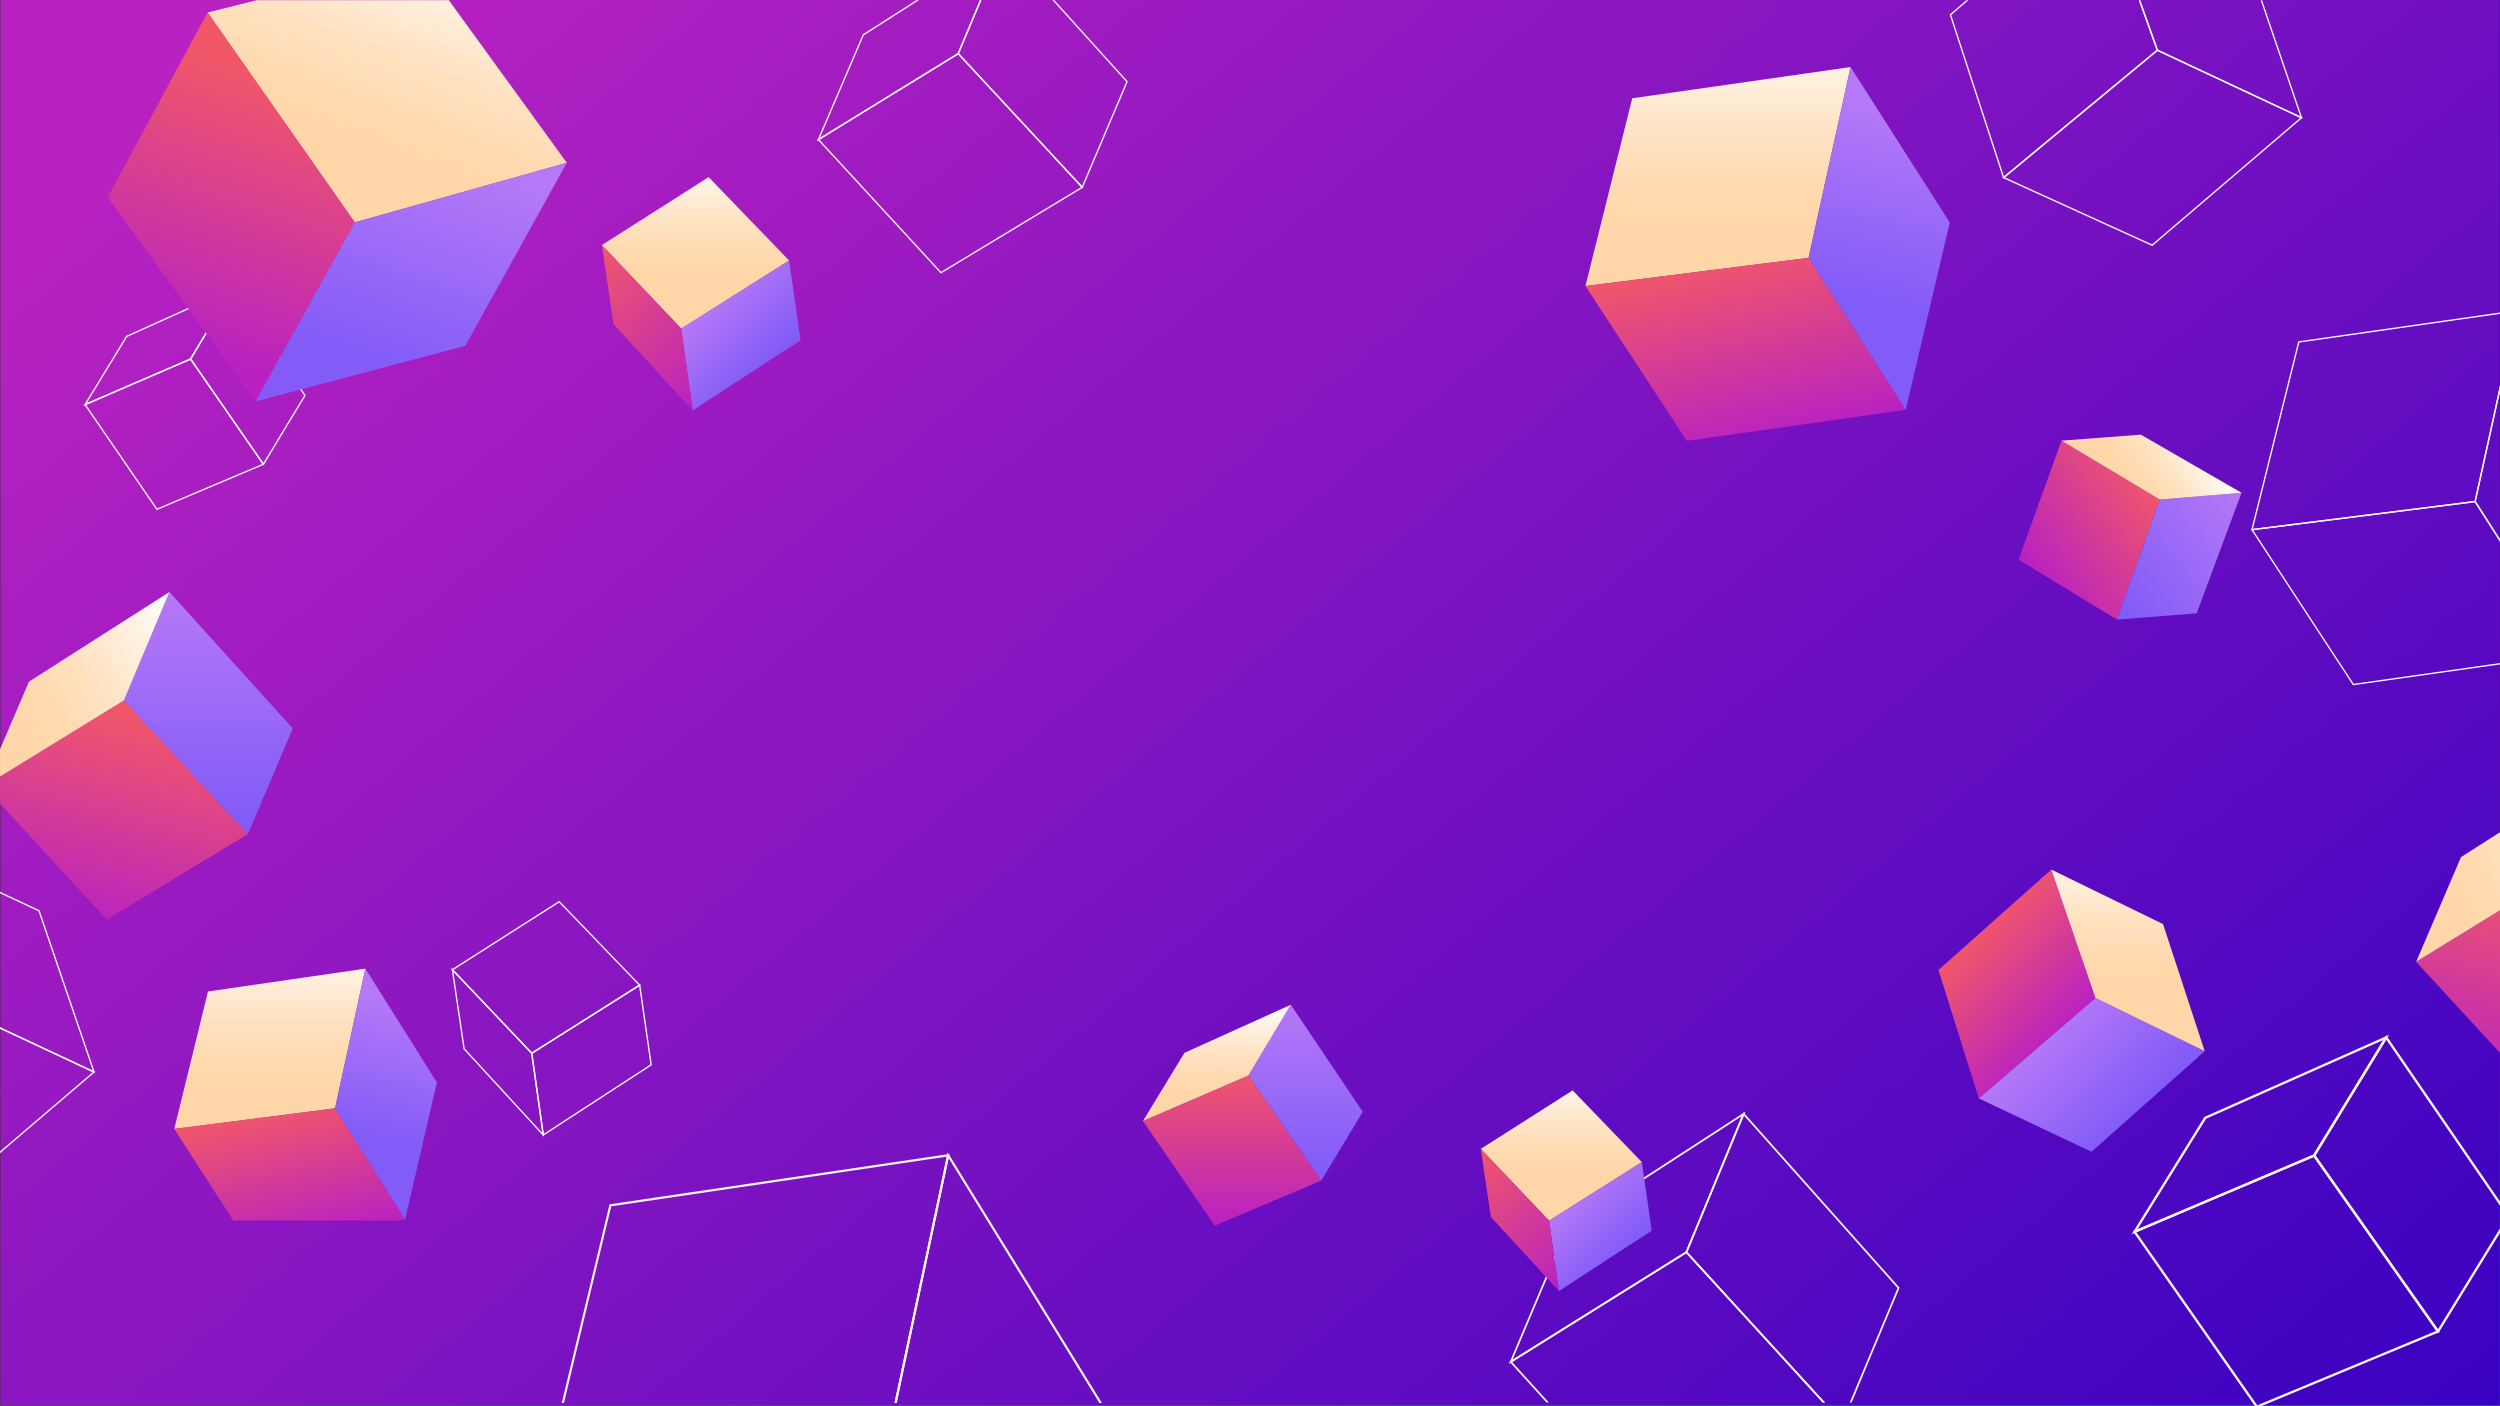 <?xml version="1.0" encoding="UTF-8" standalone="no"?>
<!-- Created with Inkscape (http://www.inkscape.org/) -->

<svg
   width="1920.064"
   height="1079.754"
   viewBox="0 0 508.017 285.685"
   version="1.1"
   id="svg1"
   xml:space="preserve"
   inkscape:version="1.3.2 (091e20e, 2023-11-25, custom)"
   sodipodi:docname="completo_probando.svg"
   inkscape:export-filename="completo_probando.png"
   inkscape:export-xdpi="130.62857"
   inkscape:export-ydpi="130.62857"
   xmlns:inkscape="http://www.inkscape.org/namespaces/inkscape"
   xmlns:sodipodi="http://sodipodi.sourceforge.net/DTD/sodipodi-0.dtd"
   xmlns:xlink="http://www.w3.org/1999/xlink"
   xmlns="http://www.w3.org/2000/svg"
   xmlns:svg="http://www.w3.org/2000/svg"><rect x="0" y="0" width="508.017" height="285.685" fill="#333333" stroke="none"/><sodipodi:namedview
     id="namedview1"
     pagecolor="#ffffff"
     bordercolor="#000000"
     borderopacity="0.25"
     inkscape:showpageshadow="2"
     inkscape:pageopacity="0.0"
     inkscape:pagecheckerboard="0"
     inkscape:deskcolor="#d1d1d1"
     inkscape:document-units="mm"
     inkscape:zoom="0.76095919"
     inkscape:cx="547.33553"
     inkscape:cy="425.77842"
     inkscape:window-width="1920"
     inkscape:window-height="1010"
     inkscape:window-x="-6"
     inkscape:window-y="-6"
     inkscape:window-maximized="1"
     inkscape:current-layer="g3" /><defs
     id="defs1"><rect
       id="SVGID_00000101824726522902834700000014815827824460135574_"
       width="750"
       height="500"
       x="0"
       y="0" /><linearGradient
       id="SVGID_00000170987586592490907250000015046655605543210171_"
       gradientUnits="userSpaceOnUse"
       x1="92.826"
       y1="201.274"
       x2="42.67"
       y2="121.915"
       gradientTransform="matrix(0.845,0.534,-0.534,0.845,107.549,235.502)">
						<stop
   offset="0.221"
   style="stop-color:#FFD6A8"
   id="stop21" />
						<stop
   offset="0.363"
   style="stop-color:#FFD9AF"
   id="stop22" />
						<stop
   offset="0.564"
   style="stop-color:#FFE2C1"
   id="stop23" />
						<stop
   offset="0.797"
   style="stop-color:#FFF0DF"
   id="stop24" />
						<stop
   offset="1"
   style="stop-color:#FFFFFF"
   id="stop25" />
					</linearGradient><linearGradient
       id="SVGID_00000062182513645751274170000000156067485465965702_"
       gradientUnits="userSpaceOnUse"
       x1="88.807"
       y1="190.44"
       x2="137.297"
       y2="238.93"
       gradientTransform="matrix(0.845,0.534,-0.534,0.845,107.549,235.502)">
						<stop
   offset="0"
   style="stop-color:#F15769"
   id="stop26" />
						<stop
   offset="1"
   style="stop-color:#B922C1"
   id="stop27" />
					</linearGradient><linearGradient
       id="SVGID_00000057860902763993395940000014645689654374130330_"
       gradientUnits="userSpaceOnUse"
       x1="142.182"
       y1="181.052"
       x2="117.184"
       y2="112.829"
       gradientTransform="matrix(0.845,0.534,-0.534,0.845,107.549,235.502)">
						<stop
   offset="0.081"
   style="stop-color:#835CF7"
   id="stop28" />
						<stop
   offset="1"
   style="stop-color:#B579F7"
   id="stop29" />
					</linearGradient><linearGradient
       id="SVGID_00000087392397100914259220000017770786782524087204_"
       gradientUnits="userSpaceOnUse"
       x1="261.613"
       y1="-315.918"
       x2="211.457"
       y2="-395.277"
       gradientTransform="matrix(0.845,0.534,-0.534,0.845,107.549,235.502)">
						<stop
   offset="0.221"
   style="stop-color:#FFD6A8"
   id="stop30" />
						<stop
   offset="0.363"
   style="stop-color:#FFD9AF"
   id="stop31" />
						<stop
   offset="0.564"
   style="stop-color:#FFE2C1"
   id="stop32" />
						<stop
   offset="0.797"
   style="stop-color:#FFF0DF"
   id="stop33" />
						<stop
   offset="1"
   style="stop-color:#FFFFFF"
   id="stop34" />
					</linearGradient><linearGradient
       id="SVGID_00000008871947944670711360000001658155490595839370_"
       gradientUnits="userSpaceOnUse"
       x1="257.594"
       y1="-326.753"
       x2="306.084"
       y2="-278.263"
       gradientTransform="matrix(0.845,0.534,-0.534,0.845,107.549,235.502)">
						<stop
   offset="0"
   style="stop-color:#F15769"
   id="stop35" />
						<stop
   offset="1"
   style="stop-color:#B922C1"
   id="stop36" />
					</linearGradient><linearGradient
       id="SVGID_00000021806114939375663590000016256197373434312877_"
       gradientUnits="userSpaceOnUse"
       x1="310.969"
       y1="-336.141"
       x2="285.971"
       y2="-404.364"
       gradientTransform="matrix(0.845,0.534,-0.534,0.845,107.549,235.502)">
						<stop
   offset="0.081"
   style="stop-color:#835CF7"
   id="stop37" />
						<stop
   offset="1"
   style="stop-color:#B579F7"
   id="stop38" />
					</linearGradient><linearGradient
       id="SVGID_00000140015983795865700970000004518143648862844560_"
       gradientUnits="userSpaceOnUse"
       x1="-459.522"
       y1="-276.362"
       x2="-561.916"
       y2="-305.679"
       gradientTransform="matrix(-0.073,0.997,-0.997,-0.073,-195.418,514.486)">
						<stop
   offset="0.221"
   style="stop-color:#FFD6A8"
   id="stop39" />
						<stop
   offset="0.363"
   style="stop-color:#FFD9AF"
   id="stop40" />
						<stop
   offset="0.564"
   style="stop-color:#FFE2C1"
   id="stop41" />
						<stop
   offset="0.797"
   style="stop-color:#FFF0DF"
   id="stop42" />
						<stop
   offset="1"
   style="stop-color:#FFFFFF"
   id="stop43" />
					</linearGradient><linearGradient
       id="SVGID_00000015314939912809014180000005690249132469161392_"
       gradientUnits="userSpaceOnUse"
       x1="-505.606"
       y1="-249.066"
       x2="-408.23"
       y2="-223.912"
       gradientTransform="matrix(-0.073,0.997,-0.997,-0.073,-195.418,514.486)">
						<stop
   offset="0"
   style="stop-color:#F15769"
   id="stop44" />
						<stop
   offset="1"
   style="stop-color:#B922C1"
   id="stop45" />
					</linearGradient><linearGradient
       id="SVGID_00000112590326571200150220000015375656676333157515_"
       gradientUnits="userSpaceOnUse"
       x1="-402.113"
       y1="-294.016"
       x2="-481.766"
       y2="-315.256"
       gradientTransform="matrix(-0.073,0.997,-0.997,-0.073,-195.418,514.486)">
						<stop
   offset="0.081"
   style="stop-color:#835CF7"
   id="stop46" />
						<stop
   offset="1"
   style="stop-color:#B579F7"
   id="stop47" />
					</linearGradient><linearGradient
       id="SVGID_00000110461796214379444290000004583470001864954524_"
       gradientUnits="userSpaceOnUse"
       x1="65.549"
       y1="139.867"
       x2="65.549"
       y2="62.53"
       gradientTransform="matrix(0.967,0.256,0.256,-0.967,-48.58,373.887)">
						<stop
   offset="0"
   style="stop-color:#F15769"
   id="stop73" />
						<stop
   offset="1"
   style="stop-color:#B922C1"
   id="stop74" />
					</linearGradient><linearGradient
       id="SVGID_00000165926867281077182910000006752414666349685924_"
       gradientUnits="userSpaceOnUse"
       x1="99.876"
       y1="105.59"
       x2="77.668"
       y2="189.306"
       gradientTransform="matrix(0.967,0.256,0.256,-0.967,-48.58,373.887)">
						<stop
   offset="0.081"
   style="stop-color:#835CF7"
   id="stop75" />
						<stop
   offset="1"
   style="stop-color:#B579F7"
   id="stop76" />
					</linearGradient><linearGradient
       id="SVGID_00000094594128939753005050000007353262818189798571_"
       gradientUnits="userSpaceOnUse"
       x1="8.024"
       y1="110.793"
       x2="73.538"
       y2="176.307"
       gradientTransform="matrix(0.967,0.256,0.256,-0.967,-48.58,373.887)">
						<stop
   offset="0.221"
   style="stop-color:#FFD6A8"
   id="stop77" />
						<stop
   offset="0.363"
   style="stop-color:#FFD9AF"
   id="stop78" />
						<stop
   offset="0.564"
   style="stop-color:#FFE2C1"
   id="stop79" />
						<stop
   offset="0.797"
   style="stop-color:#FFF0DF"
   id="stop80" />
						<stop
   offset="1"
   style="stop-color:#FFFFFF"
   id="stop81" />
					</linearGradient><linearGradient
       id="SVGID_00000124867521478288065430000014465663545079658116_"
       gradientUnits="userSpaceOnUse"
       x1="781.974"
       y1="266.798"
       x2="781.974"
       y2="189.461"
       gradientTransform="matrix(0.967,0.256,0.256,-0.967,-48.58,373.887)">
						<stop
   offset="0"
   style="stop-color:#F15769"
   id="stop82" />
						<stop
   offset="1"
   style="stop-color:#B922C1"
   id="stop83" />
					</linearGradient><linearGradient
       id="SVGID_00000171703519228212739870000002865301842572857260_"
       gradientUnits="userSpaceOnUse"
       x1="724.448"
       y1="237.724"
       x2="789.963"
       y2="303.238"
       gradientTransform="matrix(0.967,0.256,0.256,-0.967,-48.58,373.887)">
						<stop
   offset="0.221"
   style="stop-color:#FFD6A8"
   id="stop84" />
						<stop
   offset="0.363"
   style="stop-color:#FFD9AF"
   id="stop85" />
						<stop
   offset="0.564"
   style="stop-color:#FFE2C1"
   id="stop86" />
						<stop
   offset="0.797"
   style="stop-color:#FFF0DF"
   id="stop87" />
						<stop
   offset="1"
   style="stop-color:#FFFFFF"
   id="stop88" />
					</linearGradient><linearGradient
       id="SVGID_00000085964289755173531680000012399730030030760369_"
       gradientUnits="userSpaceOnUse"
       x1="636.675"
       y1="397.901"
       x2="615.635"
       y2="447.361"
       gradientTransform="matrix(0.92,0.391,0.391,-0.92,-76.507,346.616)">
						<stop
   offset="0"
   style="stop-color:#B922C1"
   id="stop89" />
						<stop
   offset="1"
   style="stop-color:#F15769"
   id="stop90" />
					</linearGradient><linearGradient
       id="SVGID_00000078727150343149191610000009503682658242293418_"
       gradientUnits="userSpaceOnUse"
       x1="655.242"
       y1="421.924"
       x2="630.615"
       y2="479.819"
       gradientTransform="matrix(0.92,0.391,0.391,-0.92,-76.507,346.616)">
						<stop
   offset="0.081"
   style="stop-color:#835CF7"
   id="stop91" />
						<stop
   offset="1"
   style="stop-color:#B579F7"
   id="stop92" />
					</linearGradient><linearGradient
       id="SVGID_00000178183370406603745760000002441332351235556016_"
       gradientUnits="userSpaceOnUse"
       x1="617.468"
       y1="429.039"
       x2="601.192"
       y2="467.302"
       gradientTransform="matrix(0.92,0.391,0.391,-0.92,-76.507,346.616)">
						<stop
   offset="0.221"
   style="stop-color:#FFD6A8"
   id="stop93" />
						<stop
   offset="0.363"
   style="stop-color:#FFD9AF"
   id="stop94" />
						<stop
   offset="0.564"
   style="stop-color:#FFE2C1"
   id="stop95" />
						<stop
   offset="0.797"
   style="stop-color:#FFF0DF"
   id="stop96" />
						<stop
   offset="1"
   style="stop-color:#FFFFFF"
   id="stop97" />
					</linearGradient><linearGradient
       id="SVGID_00000147185357267656300980000008010404006375085740_"
       gradientUnits="userSpaceOnUse"
       x1="370.662"
       y1="32.099"
       x2="349.622"
       y2="81.56"
       gradientTransform="matrix(0.92,0.391,0.391,-0.92,-76.507,346.616)">
						<stop
   offset="0"
   style="stop-color:#B922C1"
   id="stop98" />
						<stop
   offset="1"
   style="stop-color:#F15769"
   id="stop99" />
					</linearGradient><linearGradient
       id="SVGID_00000038376872101887435000000008539090700231028927_"
       gradientUnits="userSpaceOnUse"
       x1="389.229"
       y1="56.123"
       x2="364.603"
       y2="114.017"
       gradientTransform="matrix(0.92,0.391,0.391,-0.92,-76.507,346.616)">
						<stop
   offset="0.081"
   style="stop-color:#835CF7"
   id="stop100" />
						<stop
   offset="1"
   style="stop-color:#B579F7"
   id="stop101" />
					</linearGradient><linearGradient
       id="SVGID_00000109738544187555461460000006668871298492885912_"
       gradientUnits="userSpaceOnUse"
       x1="351.455"
       y1="63.238"
       x2="335.179"
       y2="101.501"
       gradientTransform="matrix(0.92,0.391,0.391,-0.92,-76.507,346.616)">
						<stop
   offset="0.221"
   style="stop-color:#FFD6A8"
   id="stop102" />
						<stop
   offset="0.363"
   style="stop-color:#FFD9AF"
   id="stop103" />
						<stop
   offset="0.564"
   style="stop-color:#FFE2C1"
   id="stop104" />
						<stop
   offset="0.797"
   style="stop-color:#FFF0DF"
   id="stop105" />
						<stop
   offset="1"
   style="stop-color:#FFFFFF"
   id="stop106" />
					</linearGradient><linearGradient
       id="SVGID_00000018956382789069600460000001076317166500191391_-1"
       gradientUnits="userSpaceOnUse"
       x1="62.5"
       y1="-62.5"
       x2="687.5"
       y2="562.5"
       gradientTransform="matrix(1.182,0,0,1,-11.659,152.736)">
				<stop
   offset="0.068"
   style="stop-color:#B922C1"
   id="stop7-4" />
				<stop
   offset="1"
   style="stop-color:#3902C1"
   id="stop8-8" />
			</linearGradient><clipPath
       id="SVGID_00000029750684114566994880000012831149271126775171_-96-4-9-2">
					<use
   xlink:href="#SVGID_00000101824726522902834700000014815827824460135574_"
   style="overflow:visible"
   id="use8-6-1-7-4" />
				</clipPath><linearGradient
       inkscape:collect="always"
       xlink:href="#SVGID_00000170987586592490907250000015046655605543210171_"
       id="linearGradient32"
       gradientUnits="userSpaceOnUse"
       gradientTransform="matrix(0.845,0.534,-0.534,0.845,107.549,235.502)"
       x1="92.826"
       y1="201.274"
       x2="42.67"
       y2="121.915" /><linearGradient
       inkscape:collect="always"
       xlink:href="#SVGID_00000062182513645751274170000000156067485465965702_"
       id="linearGradient33"
       gradientUnits="userSpaceOnUse"
       gradientTransform="matrix(0.845,0.534,-0.534,0.845,107.549,235.502)"
       x1="88.807"
       y1="190.44"
       x2="137.297"
       y2="238.93" /><linearGradient
       inkscape:collect="always"
       xlink:href="#SVGID_00000057860902763993395940000014645689654374130330_"
       id="linearGradient34"
       gradientUnits="userSpaceOnUse"
       gradientTransform="matrix(0.845,0.534,-0.534,0.845,107.549,235.502)"
       x1="142.182"
       y1="181.052"
       x2="117.184"
       y2="112.829" /><linearGradient
       inkscape:collect="always"
       xlink:href="#SVGID_00000087392397100914259220000017770786782524087204_"
       id="linearGradient35"
       gradientUnits="userSpaceOnUse"
       gradientTransform="matrix(0.845,0.534,-0.534,0.845,107.549,235.502)"
       x1="261.613"
       y1="-315.918"
       x2="211.457"
       y2="-395.277" /><linearGradient
       inkscape:collect="always"
       xlink:href="#SVGID_00000008871947944670711360000001658155490595839370_"
       id="linearGradient36"
       gradientUnits="userSpaceOnUse"
       gradientTransform="matrix(0.845,0.534,-0.534,0.845,107.549,235.502)"
       x1="257.594"
       y1="-326.753"
       x2="306.084"
       y2="-278.263" /><linearGradient
       inkscape:collect="always"
       xlink:href="#SVGID_00000021806114939375663590000016256197373434312877_"
       id="linearGradient37"
       gradientUnits="userSpaceOnUse"
       gradientTransform="matrix(0.845,0.534,-0.534,0.845,107.549,235.502)"
       x1="310.969"
       y1="-336.141"
       x2="285.971"
       y2="-404.364" /><linearGradient
       inkscape:collect="always"
       xlink:href="#SVGID_00000140015983795865700970000004518143648862844560_"
       id="linearGradient38"
       gradientUnits="userSpaceOnUse"
       gradientTransform="matrix(-0.073,0.997,-0.997,-0.073,-195.418,514.486)"
       x1="-459.522"
       y1="-276.362"
       x2="-561.916"
       y2="-305.679" /><linearGradient
       inkscape:collect="always"
       xlink:href="#SVGID_00000015314939912809014180000005690249132469161392_"
       id="linearGradient39"
       gradientUnits="userSpaceOnUse"
       gradientTransform="matrix(-0.073,0.997,-0.997,-0.073,-195.418,514.486)"
       x1="-505.606"
       y1="-249.066"
       x2="-408.23"
       y2="-223.912" /><linearGradient
       inkscape:collect="always"
       xlink:href="#SVGID_00000112590326571200150220000015375656676333157515_"
       id="linearGradient40"
       gradientUnits="userSpaceOnUse"
       gradientTransform="matrix(-0.073,0.997,-0.997,-0.073,-195.418,514.486)"
       x1="-402.113"
       y1="-294.016"
       x2="-481.766"
       y2="-315.256" /><linearGradient
       id="SVGID_00000029750613186082094630000017274402234589144728_-0-5-7-4"
       gradientUnits="userSpaceOnUse"
       x1="239.819"
       y1="107.505"
       x2="239.819"
       y2="53.296">
						<stop
   offset="0.221"
   style="stop-color:#FFD6A8"
   id="stop55-5-4-5-7" />
						<stop
   offset="0.363"
   style="stop-color:#FFD9AF"
   id="stop56-1-6-8-9" />
						<stop
   offset="0.564"
   style="stop-color:#FFE2C1"
   id="stop57-6-4-3-2" />
						<stop
   offset="0.797"
   style="stop-color:#FFF0DF"
   id="stop58-2-9-0-2" />
						<stop
   offset="1"
   style="stop-color:#FFFFFF"
   id="stop59-6-4-7-0" />
					</linearGradient><linearGradient
       id="SVGID_00000066491349328175629610000014781602595958678447_-0-7-8-1"
       gradientUnits="userSpaceOnUse"
       x1="244.219"
       y1="105.301"
       x2="267.793"
       y2="128.875">
						<stop
   offset="0"
   style="stop-color:#B579F7"
   id="stop60-0-3-9-4" />
						<stop
   offset="0.919"
   style="stop-color:#835CF7"
   id="stop61-2-8-2-5" />
					</linearGradient><linearGradient
       id="SVGID_00000176032700002234787760000006817628569981615499_-8-8-1-4"
       gradientUnits="userSpaceOnUse"
       x1="199.497"
       y1="91.55"
       x2="245.418"
       y2="137.471">
						<stop
   offset="0"
   style="stop-color:#F15769"
   id="stop62-9-8-7-5" />
						<stop
   offset="1"
   style="stop-color:#B922C1"
   id="stop63-6-1-9-9" />
					</linearGradient><linearGradient
       id="SVGID_00000001664223221234978640000014714548594589472951_-5-8-3-2"
       gradientUnits="userSpaceOnUse"
       x1="551.713"
       y1="427.673"
       x2="551.713"
       y2="381.043">
						<stop
   offset="0.221"
   style="stop-color:#FFD6A8"
   id="stop64-4-8-4-3" />
						<stop
   offset="0.363"
   style="stop-color:#FFD9AF"
   id="stop65-3-1-1-7" />
						<stop
   offset="0.564"
   style="stop-color:#FFE2C1"
   id="stop66-6-3-8-3" />
						<stop
   offset="0.797"
   style="stop-color:#FFF0DF"
   id="stop67-7-5-3-1" />
						<stop
   offset="1"
   style="stop-color:#FFFFFF"
   id="stop68-7-6-7-8" />
					</linearGradient><linearGradient
       id="SVGID_00000004541779874682925300000015167167399487951506_-2-8-9-3"
       gradientUnits="userSpaceOnUse"
       x1="555.497"
       y1="425.777"
       x2="575.775"
       y2="446.055">
						<stop
   offset="0"
   style="stop-color:#B579F7"
   id="stop69-8-3-5-4" />
						<stop
   offset="0.919"
   style="stop-color:#835CF7"
   id="stop70-6-2-1-8" />
					</linearGradient><linearGradient
       id="SVGID_00000022540307450108767850000004354470394579013813_-0-9-3-6"
       gradientUnits="userSpaceOnUse"
       x1="517.028"
       y1="413.949"
       x2="556.529"
       y2="453.45">
						<stop
   offset="0"
   style="stop-color:#F15769"
   id="stop71-5-4-8-6" />
						<stop
   offset="1"
   style="stop-color:#B922C1"
   id="stop72-2-4-7-4" />
					</linearGradient><linearGradient
       inkscape:collect="always"
       xlink:href="#SVGID_00000110461796214379444290000004583470001864954524_"
       id="linearGradient41"
       gradientUnits="userSpaceOnUse"
       gradientTransform="matrix(0.967,0.256,0.256,-0.967,-48.58,373.887)"
       x1="65.549"
       y1="139.867"
       x2="65.549"
       y2="62.53" /><linearGradient
       inkscape:collect="always"
       xlink:href="#SVGID_00000165926867281077182910000006752414666349685924_"
       id="linearGradient42"
       gradientUnits="userSpaceOnUse"
       gradientTransform="matrix(0.967,0.256,0.256,-0.967,-48.58,373.887)"
       x1="99.876"
       y1="105.59"
       x2="77.668"
       y2="189.306" /><linearGradient
       inkscape:collect="always"
       xlink:href="#SVGID_00000094594128939753005050000007353262818189798571_"
       id="linearGradient43"
       gradientUnits="userSpaceOnUse"
       gradientTransform="matrix(0.967,0.256,0.256,-0.967,-48.58,373.887)"
       x1="8.024"
       y1="110.793"
       x2="73.538"
       y2="176.307" /><linearGradient
       inkscape:collect="always"
       xlink:href="#SVGID_00000124867521478288065430000014465663545079658116_"
       id="linearGradient44"
       gradientUnits="userSpaceOnUse"
       gradientTransform="matrix(0.967,0.256,0.256,-0.967,-48.58,373.887)"
       x1="781.974"
       y1="266.798"
       x2="781.974"
       y2="189.461" /><linearGradient
       inkscape:collect="always"
       xlink:href="#SVGID_00000171703519228212739870000002865301842572857260_"
       id="linearGradient45"
       gradientUnits="userSpaceOnUse"
       gradientTransform="matrix(0.967,0.256,0.256,-0.967,-48.58,373.887)"
       x1="724.448"
       y1="237.724"
       x2="789.963"
       y2="303.238" /><linearGradient
       inkscape:collect="always"
       xlink:href="#SVGID_00000085964289755173531680000012399730030030760369_"
       id="linearGradient46"
       gradientUnits="userSpaceOnUse"
       gradientTransform="matrix(0.92,0.391,0.391,-0.92,-76.507,346.616)"
       x1="636.675"
       y1="397.901"
       x2="615.635"
       y2="447.361" /><linearGradient
       inkscape:collect="always"
       xlink:href="#SVGID_00000078727150343149191610000009503682658242293418_"
       id="linearGradient47"
       gradientUnits="userSpaceOnUse"
       gradientTransform="matrix(0.92,0.391,0.391,-0.92,-76.507,346.616)"
       x1="655.242"
       y1="421.924"
       x2="630.615"
       y2="479.819" /><linearGradient
       inkscape:collect="always"
       xlink:href="#SVGID_00000178183370406603745760000002441332351235556016_"
       id="linearGradient48"
       gradientUnits="userSpaceOnUse"
       gradientTransform="matrix(0.92,0.391,0.391,-0.92,-76.507,346.616)"
       x1="617.468"
       y1="429.039"
       x2="601.192"
       y2="467.302" /><linearGradient
       inkscape:collect="always"
       xlink:href="#SVGID_00000147185357267656300980000008010404006375085740_"
       id="linearGradient49"
       gradientUnits="userSpaceOnUse"
       gradientTransform="matrix(0.92,0.391,0.391,-0.92,-76.507,346.616)"
       x1="370.662"
       y1="32.099"
       x2="349.622"
       y2="81.56" /><linearGradient
       inkscape:collect="always"
       xlink:href="#SVGID_00000038376872101887435000000008539090700231028927_"
       id="linearGradient50"
       gradientUnits="userSpaceOnUse"
       gradientTransform="matrix(0.92,0.391,0.391,-0.92,-76.507,346.616)"
       x1="389.229"
       y1="56.123"
       x2="364.603"
       y2="114.017" /><linearGradient
       inkscape:collect="always"
       xlink:href="#SVGID_00000109738544187555461460000006668871298492885912_"
       id="linearGradient52"
       gradientUnits="userSpaceOnUse"
       gradientTransform="matrix(0.92,0.391,0.391,-0.92,-76.507,346.616)"
       x1="351.455"
       y1="63.238"
       x2="335.179"
       y2="101.501" /><linearGradient
       id="SVGID_00000166652342141296605410000001563342587719064985_-8-7-2-8"
       gradientUnits="userSpaceOnUse"
       x1="575.531"
       y1="288.316"
       x2="619.147"
       y2="331.932">
						<stop
   offset="0"
   style="stop-color:#F15769"
   id="stop109-8-8-7-8" />
						<stop
   offset="1"
   style="stop-color:#B922C1"
   id="stop110-6-2-1-9" />
					</linearGradient><linearGradient
       id="SVGID_00000170276171897459866190000011835091987554928288_-8-1-6-9"
       gradientUnits="userSpaceOnUse"
       x1="611.851"
       y1="329.392"
       x2="654.787"
       y2="372.328">
						<stop
   offset="0"
   style="stop-color:#B579F7"
   id="stop111-3-3-0-2" />
						<stop
   offset="0.919"
   style="stop-color:#835CF7"
   id="stop112-8-3-5-6" />
					</linearGradient><linearGradient
       id="SVGID_00000031200205067862262560000012307963896726038457_-2-2-0-0"
       gradientUnits="userSpaceOnUse"
       x1="650.532"
       y1="326.817"
       x2="650.532"
       y2="244.439">
						<stop
   offset="0.221"
   style="stop-color:#FFD6A8"
   id="stop113-0-3-5-0" />
						<stop
   offset="0.363"
   style="stop-color:#FFD9AF"
   id="stop114-4-0-2-4" />
						<stop
   offset="0.564"
   style="stop-color:#FFE2C1"
   id="stop115-9-9-9-4" />
						<stop
   offset="0.797"
   style="stop-color:#FFF0DF"
   id="stop116-3-7-1-4" />
						<stop
   offset="1"
   style="stop-color:#FFFFFF"
   id="stop117-06-5-8-5" />
					</linearGradient></defs><g
     inkscape:label="Capa 1"
     inkscape:groupmode="layer"
     id="layer1"
     transform="matrix(1.005,0,0,1.002,-0.113,-0.169)"><g
       id="g3"
       transform="matrix(0.57,0,0,0.57,6.84,-86.95)"
       inkscape:label="global"><rect
         style="display:inline;fill:url(#SVGID_00000018956382789069600460000001076317166500191391_-1);stroke-width:1.087"
         width="886.443"
         height="500"
         id="rect8"
         x="-11.659"
         y="152.736"
         inkscape:label="fondo" /><g
         id="g213"
         inkscape:label="cubos"
         transform="matrix(3.716,0,0,3.753,-982.801,-1113.872)"><g
           clip-path="url(#SVGID_00000029750684114566994880000012831149271126775171_-96-4-9-2)"
           id="g10-5"
           style="display:inline"
           transform="matrix(0.333,0,0,0.338,228.757,301.474)"
           inkscape:label="19">
					<polygon
   style="fill:none;stroke:#f6f6f6;stroke-width:0.5;stroke-miterlimit:10"
   points="581.169,457.857 530.812,488.606 574.958,536.223 625.849,505.68 "
   id="polygon8-3" />
					<polygon
   style="fill:none;stroke:#f6f6f6;stroke-width:0.5;stroke-miterlimit:10"
   points="597.572,419.066 641.989,467.878 625.849,505.68 581.169,457.857 "
   id="polygon9-0" />
					<polygon
   style="fill:none;stroke:#f6f6f6;stroke-width:0.5;stroke-miterlimit:10"
   points="546.981,451.138 597.572,419.066 581.169,457.857 530.812,488.606 "
   id="polygon10-3" />
				</g><g
           clip-path="url(#SVGID_00000029750684114566994880000012831149271126775171_-96-4-9-2)"
           id="g13-4"
           style="display:inline"
           transform="matrix(0.265,0,0,0.265,265.641,337.528)"
           inkscape:label="18">
					<polygon
   style="fill:none;stroke:#f6f6f6;stroke-width:0.5;stroke-miterlimit:10"
   points="328.799,19.151 278.441,49.9 322.586,97.517 373.478,66.974 "
   id="polygon11-4" />
					<polygon
   style="fill:none;stroke:#f6f6f6;stroke-width:0.5;stroke-miterlimit:10"
   points="345.201,-19.64 389.618,29.172 373.478,66.974 328.799,19.151 "
   id="polygon12-6" />
					<polygon
   style="fill:none;stroke:#f6f6f6;stroke-width:0.5;stroke-miterlimit:10"
   points="294.61,12.432 345.201,-19.64 328.799,19.151 278.441,49.9 "
   id="polygon13-8" />
				</g><g
           clip-path="url(#SVGID_00000029750684114566994880000012831149271126775171_-96-4-9-2)"
           id="g16-0"
           style="display:inline"
           transform="matrix(0.265,0,0,0.265,264.641,336.51)"
           inkscape:label="17">
					<polygon
   style="fill:none;stroke:#f6f6f6;stroke-width:0.5;stroke-miterlimit:10"
   points="82.276,169.89 56.052,132.251 18.046,148.558 43.92,186 "
   id="polygon14-4" />
					<polygon
   style="fill:none;stroke:#f6f6f6;stroke-width:0.5;stroke-miterlimit:10"
   points="56.052,132.251 71.304,106.976 97.248,145.274 82.276,169.89 "
   id="polygon15-2" />
					<polygon
   style="fill:none;stroke:#f6f6f6;stroke-width:0.5;stroke-miterlimit:10"
   points="18.046,148.558 33.003,124.178 71.304,106.976 56.052,132.251 "
   id="polygon16-3" />
				</g><g
           clip-path="url(#SVGID_00000029750684114566994880000012831149271126775171_-96-4-9-2)"
           id="g20-0"
           style="display:inline"
           transform="matrix(0.265,0,0,0.265,294.392,337.546)"
           inkscape:label="16">
					<polygon
   style="fill:none;stroke:#f6f6f6;stroke-width:0.5;stroke-miterlimit:10"
   points="652.279,17.87 596.886,63.428 577.732,5.187 631.313,-40.37 "
   id="polygon17-6" />
					<polygon
   style="fill:none;stroke:#f6f6f6;stroke-width:0.5;stroke-miterlimit:10"
   points="704.178,42.008 652.279,17.87 596.886,63.428 650.403,87.63 "
   id="polygon18-8" />
					<polygon
   style="fill:none;stroke:#f6f6f6;stroke-width:0.5;stroke-miterlimit:10"
   points="704.178,42.008 652.279,17.87 631.313,-40.37 684.377,-15.65 "
   id="polygon19-7" />
				</g><g
           clip-path="url(#SVGID_00000029750684114566994880000012831149271126775171_-96-4-9-2)"
           id="g21-0"
           style="display:inline"
           transform="matrix(0.265,0,0,0.265,261.305,338.243)"
           inkscape:label="15">
					<polygon
   style="fill:none;stroke:#f6f6f6;stroke-width:0.5;stroke-miterlimit:10"
   points="-73.441,402.192 -19.924,426.394 33.852,380.772 -18.047,356.635 "
   id="polygon20-3" />
					<polygon
   style="fill:none;stroke:#f6f6f6;stroke-width:0.5;stroke-miterlimit:10"
   points="-39.014,298.394 14.05,323.114 33.852,380.772 -18.047,356.635 "
   id="polygon21-3" />
				</g><g
           clip-path="url(#SVGID_00000029750684114566994880000012831149271126775171_-96-4-9-2)"
           id="g29-3"
           style="display:inline"
           transform="matrix(0.191,0,0,0.194,272.07,356.227)"
           inkscape:label="14">
					
						<linearGradient
   id="linearGradient3"
   gradientUnits="userSpaceOnUse"
   x1="92.826"
   y1="201.274"
   x2="42.67"
   y2="121.915"
   gradientTransform="matrix(0.845,0.534,-0.534,0.845,107.549,235.502)">
						<stop
   offset="0.221"
   style="stop-color:#FFD6A8"
   id="stop20-6" />
						<stop
   offset="0.363"
   style="stop-color:#FFD9AF"
   id="stop48-9" />
						<stop
   offset="0.564"
   style="stop-color:#FFE2C1"
   id="stop49-8" />
						<stop
   offset="0.797"
   style="stop-color:#FFF0DF"
   id="stop50-1" />
						<stop
   offset="1"
   style="stop-color:#FFFFFF"
   id="stop51-8" />
					</linearGradient>
					<polygon
   style="fill:url(#linearGradient32)"
   points="30.725,455.233 47.58,388.071 126.226,376.907 111.101,445.163 "
   id="polygon25-7" />
					
						<linearGradient
   id="linearGradient4"
   gradientUnits="userSpaceOnUse"
   x1="88.807"
   y1="190.44"
   x2="137.297"
   y2="238.93"
   gradientTransform="matrix(0.845,0.534,-0.534,0.845,107.549,235.502)">
						<stop
   offset="0"
   style="stop-color:#F15769"
   id="stop52-4" />
						<stop
   offset="1"
   style="stop-color:#B922C1"
   id="stop53-7" />
					</linearGradient>
					<polygon
   style="fill:url(#linearGradient33)"
   points="111.101,445.163 30.725,455.233 67.216,510.632 146.086,499.524 "
   id="polygon27-9" />
					
						<linearGradient
   id="linearGradient5"
   gradientUnits="userSpaceOnUse"
   x1="142.182"
   y1="181.052"
   x2="117.184"
   y2="112.829"
   gradientTransform="matrix(0.845,0.534,-0.534,0.845,107.549,235.502)">
						<stop
   offset="0.081"
   style="stop-color:#835CF7"
   id="stop54-5" />
						<stop
   offset="1"
   style="stop-color:#B579F7"
   id="stop107-6" />
					</linearGradient>
					<polygon
   style="fill:url(#linearGradient34)"
   points="111.101,445.163 126.226,376.907 161.971,432.527 146.086,499.524 "
   id="polygon29-3" />
				</g><g
           clip-path="url(#SVGID_00000029750684114566994880000012831149271126775171_-96-4-9-2)"
           id="g38-5"
           style="display:inline"
           transform="matrix(0.265,0,0,0.265,293.469,335.95)"
           inkscape:label="13">
					
						<linearGradient
   id="linearGradient6"
   gradientUnits="userSpaceOnUse"
   x1="261.613"
   y1="-315.918"
   x2="211.457"
   y2="-395.277"
   gradientTransform="matrix(0.845,0.534,-0.534,0.845,107.549,235.502)">
						<stop
   offset="0.221"
   style="stop-color:#FFD6A8"
   id="stop108-4" />
						<stop
   offset="0.363"
   style="stop-color:#FFD9AF"
   id="stop118-2" />
						<stop
   offset="0.564"
   style="stop-color:#FFE2C1"
   id="stop119-7" />
						<stop
   offset="0.797"
   style="stop-color:#FFF0DF"
   id="stop120-8" />
						<stop
   offset="1"
   style="stop-color:#FFFFFF"
   id="stop121-9" />
					</linearGradient>
					<polygon
   style="fill:url(#linearGradient35)"
   points="545.237,29.907 530.112,98.163 449.737,108.233 466.592,41.071 "
   id="polygon34-2" />
					
						<linearGradient
   id="linearGradient7"
   gradientUnits="userSpaceOnUse"
   x1="257.594"
   y1="-326.753"
   x2="306.084"
   y2="-278.263"
   gradientTransform="matrix(0.845,0.534,-0.534,0.845,107.549,235.502)">
						<stop
   offset="0"
   style="stop-color:#F15769"
   id="stop122-1" />
						<stop
   offset="1"
   style="stop-color:#B922C1"
   id="stop123-7" />
					</linearGradient>
					<polygon
   style="fill:url(#linearGradient36)"
   points="486.227,163.632 565.097,152.524 530.112,98.163 449.737,108.233 "
   id="polygon36-5" />
					
						<linearGradient
   id="linearGradient8"
   gradientUnits="userSpaceOnUse"
   x1="310.969"
   y1="-336.141"
   x2="285.971"
   y2="-404.364"
   gradientTransform="matrix(0.845,0.534,-0.534,0.845,107.549,235.502)">
						<stop
   offset="0.081"
   style="stop-color:#835CF7"
   id="stop124-8" />
						<stop
   offset="1"
   style="stop-color:#B579F7"
   id="stop125-2" />
					</linearGradient>
					<polygon
   style="fill:url(#linearGradient37)"
   points="580.983,85.527 565.097,152.524 530.112,98.163 545.237,29.907 "
   id="polygon38-6" />
				</g><g
           clip-path="url(#SVGID_00000029750684114566994880000012831149271126775171_-96-4-9-2)"
           id="g47-7"
           style="display:inline"
           transform="matrix(0.265,0,0,0.265,263.668,337.541)"
           inkscape:label="12">
					
						<linearGradient
   id="linearGradient9"
   gradientUnits="userSpaceOnUse"
   x1="-459.522"
   y1="-276.362"
   x2="-561.916"
   y2="-305.679"
   gradientTransform="matrix(-0.073,0.997,-0.997,-0.073,-195.418,514.486)">
						<stop
   offset="0.221"
   style="stop-color:#FFD6A8"
   id="stop126-6" />
						<stop
   offset="0.363"
   style="stop-color:#FFD9AF"
   id="stop127-8" />
						<stop
   offset="0.564"
   style="stop-color:#FFE2C1"
   id="stop128-7" />
						<stop
   offset="0.797"
   style="stop-color:#FFF0DF"
   id="stop129-5" />
						<stop
   offset="1"
   style="stop-color:#FFFFFF"
   id="stop130-7" />
					</linearGradient>
					<polygon
   style="fill:url(#linearGradient38)"
   points="142.079,-14.608 195.257,58.153 118.855,79.467 65.848,4.389 "
   id="polygon43-4" />
					
						<linearGradient
   id="linearGradient10"
   gradientUnits="userSpaceOnUse"
   x1="-505.606"
   y1="-249.066"
   x2="-408.23"
   y2="-223.912"
   gradientTransform="matrix(-0.073,0.997,-0.997,-0.073,-195.418,514.486)">
						<stop
   offset="0"
   style="stop-color:#F15769"
   id="stop131-5" />
						<stop
   offset="1"
   style="stop-color:#B922C1"
   id="stop132-9" />
					</linearGradient>
					<polygon
   style="fill:url(#linearGradient39)"
   points="65.848,4.389 29.882,70.504 83.124,143.52 118.855,79.467 "
   id="polygon45-5" />
					
						<linearGradient
   id="linearGradient11"
   gradientUnits="userSpaceOnUse"
   x1="-402.113"
   y1="-294.016"
   x2="-481.766"
   y2="-315.256"
   gradientTransform="matrix(-0.073,0.997,-0.997,-0.073,-195.418,514.486)">
						<stop
   offset="0.081"
   style="stop-color:#835CF7"
   id="stop133-0" />
						<stop
   offset="1"
   style="stop-color:#B579F7"
   id="stop134-5" />
					</linearGradient>
					<polygon
   style="fill:url(#linearGradient40)"
   points="195.257,58.153 158.672,123.64 83.124,143.52 118.855,79.467 "
   id="polygon47-5" />
				</g><g
           clip-path="url(#SVGID_00000029750684114566994880000012831149271126775171_-96-4-9-2)"
           id="g50-6"
           style="display:inline"
           transform="matrix(0.265,0,0,0.265,301.32,338.931)"
           inkscape:label="11">
					<polygon
   style="fill:none;stroke:#f6f6f6;stroke-width:0.5;stroke-miterlimit:10"
   points="677.075,117.002 755.72,105.839 740.595,174.094 660.22,184.164 "
   id="polygon48-3" />
					<polygon
   style="fill:none;stroke:#f6f6f6;stroke-width:0.5;stroke-miterlimit:10"
   points="660.22,184.164 696.71,239.563 775.58,228.455 740.595,174.094 "
   id="polygon49-5" />
					<polygon
   style="fill:none;stroke:#f6f6f6;stroke-width:0.5;stroke-miterlimit:10"
   points="755.72,105.839 791.465,161.458 775.58,228.455 740.595,174.094 "
   id="polygon50-9" />
				</g><g
           clip-path="url(#SVGID_00000029750684114566994880000012831149271126775171_-96-4-9-2)"
           id="g52-6"
           style="display:inline"
           transform="matrix(0.41,0,0,0.425,233.268,258.026)"
           inkscape:label="10">
					<polygon
   style="fill:none;stroke:#f6f6f6;stroke-width:0.5;stroke-miterlimit:10"
   points="289.134,444.744 274.009,513 193.634,523.07 210.489,455.908 "
   id="polygon51-1" />
					<polygon
   style="fill:none;stroke:#f6f6f6;stroke-width:0.5;stroke-miterlimit:10"
   points="324.88,500.364 308.994,567.361 274.009,513 289.134,444.744 "
   id="polygon52-9" />
				</g><g
           clip-path="url(#SVGID_00000029750684114566994880000012831149271126775171_-96-4-9-2)"
           id="g55-6"
           style="display:inline"
           transform="matrix(0.265,0,0,0.265,264.141,338.243)"
           inkscape:label="9">
					<polygon
   style="fill:none;stroke:#f6f6f6;stroke-width:0.5;stroke-miterlimit:10"
   points="190.718,319.851 219.708,349.69 180.843,374.06 152.252,344.177 "
   id="polygon53-5" />
					<polygon
   style="fill:none;stroke:#f6f6f6;stroke-width:0.5;stroke-miterlimit:10"
   points="219.708,349.69 180.843,374.06 184.984,403.288 223.849,378.201 "
   id="polygon54-7" />
					<polygon
   style="fill:none;stroke:#f6f6f6;stroke-width:0.5;stroke-miterlimit:10"
   points="180.843,374.06 152.252,344.177 156.473,372.467 184.984,403.288 "
   id="polygon55-0" />
				</g><g
           clip-path="url(#SVGID_00000029750684114566994880000012831149271126775171_-96-4-9-2)"
           id="g63-6"
           style="display:inline"
           transform="matrix(0.265,0,0,0.265,264.141,338.243)"
           inkscape:label="8">
					
						<linearGradient
   id="linearGradient12"
   gradientUnits="userSpaceOnUse"
   x1="239.819"
   y1="107.505"
   x2="239.819"
   y2="53.296">
						<stop
   offset="0.221"
   style="stop-color:#FFD6A8"
   id="stop135-7" />
						<stop
   offset="0.363"
   style="stop-color:#FFD9AF"
   id="stop136-5" />
						<stop
   offset="0.564"
   style="stop-color:#FFE2C1"
   id="stop137-5" />
						<stop
   offset="0.797"
   style="stop-color:#FFF0DF"
   id="stop138-4" />
						<stop
   offset="1"
   style="stop-color:#FFFFFF"
   id="stop139-3" />
					</linearGradient>
					<polygon
   style="fill:url(#SVGID_00000029750613186082094630000017274402234589144728_-0-5-7-4)"
   points="244.557,60.63 273.547,90.468 234.682,114.838 206.091,84.955 "
   id="polygon59-2" />
					
						<linearGradient
   id="linearGradient13"
   gradientUnits="userSpaceOnUse"
   x1="244.219"
   y1="105.301"
   x2="267.793"
   y2="128.875">
						<stop
   offset="0"
   style="stop-color:#B579F7"
   id="stop140-6" />
						<stop
   offset="0.919"
   style="stop-color:#835CF7"
   id="stop141-3" />
					</linearGradient>
					<polygon
   style="fill:url(#SVGID_00000066491349328175629610000014781602595958678447_-0-7-8-1)"
   points="273.547,90.468 234.682,114.838 238.823,144.066 277.688,118.979 "
   id="polygon61-4" />
					
						<linearGradient
   id="linearGradient14"
   gradientUnits="userSpaceOnUse"
   x1="199.497"
   y1="91.55"
   x2="245.418"
   y2="137.471">
						<stop
   offset="0"
   style="stop-color:#F15769"
   id="stop142-1" />
						<stop
   offset="1"
   style="stop-color:#B922C1"
   id="stop143-2" />
					</linearGradient>
					<polygon
   style="fill:url(#SVGID_00000176032700002234787760000006817628569981615499_-8-8-1-4)"
   points="234.682,114.838 206.091,84.955 210.312,113.245 238.823,144.066 "
   id="polygon63-7" />
				</g><g
           clip-path="url(#SVGID_00000029750684114566994880000012831149271126775171_-96-4-9-2)"
           id="g72-9"
           style="display:inline"
           transform="matrix(0.265,0,0,0.265,264.141,338.243)"
           inkscape:label="7">
					
						<linearGradient
   id="linearGradient15"
   gradientUnits="userSpaceOnUse"
   x1="551.713"
   y1="427.673"
   x2="551.713"
   y2="381.043">
						<stop
   offset="0.221"
   style="stop-color:#FFD6A8"
   id="stop144-7" />
						<stop
   offset="0.363"
   style="stop-color:#FFD9AF"
   id="stop145-7" />
						<stop
   offset="0.564"
   style="stop-color:#FFE2C1"
   id="stop146-3" />
						<stop
   offset="0.797"
   style="stop-color:#FFF0DF"
   id="stop147-6" />
						<stop
   offset="1"
   style="stop-color:#FFFFFF"
   id="stop148-4" />
					</linearGradient>
					<polygon
   style="fill:url(#SVGID_00000001664223221234978640000014714548594589472951_-5-8-3-2)"
   points="555.789,387.351 580.725,413.018 547.294,433.981 522.701,408.276 "
   id="polygon68-0" />
					
						<linearGradient
   id="linearGradient16"
   gradientUnits="userSpaceOnUse"
   x1="555.497"
   y1="425.777"
   x2="575.775"
   y2="446.055">
						<stop
   offset="0"
   style="stop-color:#B579F7"
   id="stop149-6" />
						<stop
   offset="0.919"
   style="stop-color:#835CF7"
   id="stop150-3" />
					</linearGradient>
					<polygon
   style="fill:url(#SVGID_00000004541779874682925300000015167167399487951506_-2-8-9-3)"
   points="580.725,413.018 547.294,433.981 550.856,459.122 584.287,437.543 "
   id="polygon70-0" />
					
						<linearGradient
   id="linearGradient17"
   gradientUnits="userSpaceOnUse"
   x1="517.028"
   y1="413.949"
   x2="556.529"
   y2="453.45">
						<stop
   offset="0"
   style="stop-color:#F15769"
   id="stop151-4" />
						<stop
   offset="1"
   style="stop-color:#B922C1"
   id="stop152-8" />
					</linearGradient>
					<polygon
   style="fill:url(#SVGID_00000022540307450108767850000004354470394579013813_-0-9-3-6)"
   points="547.294,433.981 522.701,408.276 526.331,432.611 550.856,459.122 "
   id="polygon72-4" />
				</g><g
           clip-path="url(#SVGID_00000029750684114566994880000012831149271126775171_-96-4-9-2)"
           id="g81-6"
           style="display:inline"
           transform="matrix(0.265,0,0,0.265,261.305,337.775)"
           inkscape:label="6">
					
						<linearGradient
   id="linearGradient18"
   gradientUnits="userSpaceOnUse"
   x1="65.549"
   y1="139.867"
   x2="65.549"
   y2="62.53"
   gradientTransform="matrix(0.967,0.256,0.256,-0.967,-48.58,373.887)">
						<stop
   offset="0"
   style="stop-color:#F15769"
   id="stop153-8" />
						<stop
   offset="1"
   style="stop-color:#B922C1"
   id="stop154-8" />
					</linearGradient>
					<polygon
   style="fill:url(#linearGradient41)"
   points="89.302,297.431 44.623,249.607 -5.735,280.357 38.411,327.974 "
   id="polygon74-2" />
					
						<linearGradient
   id="linearGradient19"
   gradientUnits="userSpaceOnUse"
   x1="99.876"
   y1="105.59"
   x2="77.668"
   y2="189.306"
   gradientTransform="matrix(0.967,0.256,0.256,-0.967,-48.58,373.887)">
						<stop
   offset="0.081"
   style="stop-color:#835CF7"
   id="stop155-1" />
						<stop
   offset="1"
   style="stop-color:#B579F7"
   id="stop156-5" />
					</linearGradient>
					<polygon
   style="fill:url(#linearGradient42)"
   points="44.623,249.607 61.026,210.817 105.443,259.629 89.302,297.431 "
   id="polygon76-9" />
					
						<linearGradient
   id="linearGradient20"
   gradientUnits="userSpaceOnUse"
   x1="8.024"
   y1="110.793"
   x2="73.538"
   y2="176.307"
   gradientTransform="matrix(0.967,0.256,0.256,-0.967,-48.58,373.887)">
						<stop
   offset="0.221"
   style="stop-color:#FFD6A8"
   id="stop157-3" />
						<stop
   offset="0.363"
   style="stop-color:#FFD9AF"
   id="stop158-6" />
						<stop
   offset="0.564"
   style="stop-color:#FFE2C1"
   id="stop159-7" />
						<stop
   offset="0.797"
   style="stop-color:#FFF0DF"
   id="stop160-3" />
						<stop
   offset="1"
   style="stop-color:#FFFFFF"
   id="stop161-6" />
					</linearGradient>
					<polygon
   style="fill:url(#linearGradient43)"
   points="-5.735,280.357 10.434,242.889 61.026,210.817 44.623,249.607 "
   id="polygon81-0" />
				</g><g
           clip-path="url(#SVGID_00000029750684114566994880000012831149271126775171_-96-4-9-2)"
           id="g88-2"
           style="display:inline"
           transform="matrix(0.265,0,0,0.265,301.331,338.243)"
           inkscape:label="5">
					
						<linearGradient
   id="linearGradient21"
   gradientUnits="userSpaceOnUse"
   x1="781.974"
   y1="266.798"
   x2="781.974"
   y2="189.461"
   gradientTransform="matrix(0.967,0.256,0.256,-0.967,-48.58,373.887)">
						<stop
   offset="0"
   style="stop-color:#F15769"
   id="stop162-2" />
						<stop
   offset="1"
   style="stop-color:#B922C1"
   id="stop163-3" />
					</linearGradient>
					<polygon
   style="fill:url(#linearGradient44)"
   points="769.664,310.607 719.306,341.357 763.452,388.974 814.343,358.431 "
   id="polygon83-0" />
					
						<linearGradient
   id="linearGradient22"
   gradientUnits="userSpaceOnUse"
   x1="724.448"
   y1="237.724"
   x2="789.963"
   y2="303.238"
   gradientTransform="matrix(0.967,0.256,0.256,-0.967,-48.58,373.887)">
						<stop
   offset="0.221"
   style="stop-color:#FFD6A8"
   id="stop164-6" />
						<stop
   offset="0.363"
   style="stop-color:#FFD9AF"
   id="stop165-2" />
						<stop
   offset="0.564"
   style="stop-color:#FFE2C1"
   id="stop166-5" />
						<stop
   offset="0.797"
   style="stop-color:#FFF0DF"
   id="stop167-8" />
						<stop
   offset="1"
   style="stop-color:#FFFFFF"
   id="stop168-0" />
					</linearGradient>
					<polygon
   style="fill:url(#linearGradient45)"
   points="735.475,303.889 786.067,271.817 769.664,310.607 719.306,341.357 "
   id="polygon88-9" />
				</g><g
           clip-path="url(#SVGID_00000029750684114566994880000012831149271126775171_-96-4-9-2)"
           id="g97-5"
           style="display:inline"
           transform="matrix(0.154,0.213,-0.216,0.154,402.409,214.671)"
           inkscape:label="4">
					
						<linearGradient
   id="linearGradient23"
   gradientUnits="userSpaceOnUse"
   x1="636.675"
   y1="397.901"
   x2="615.635"
   y2="447.361"
   gradientTransform="matrix(0.92,0.391,0.391,-0.92,-76.507,346.616)">
						<stop
   offset="0"
   style="stop-color:#B922C1"
   id="stop169-4" />
						<stop
   offset="1"
   style="stop-color:#F15769"
   id="stop170-5" />
					</linearGradient>
					<polygon
   style="fill:url(#linearGradient46)"
   points="632.984,193.492 658.858,230.934 697.214,214.823 670.99,177.185 "
   id="polygon90-6" />
					
						<linearGradient
   id="linearGradient24"
   gradientUnits="userSpaceOnUse"
   x1="655.242"
   y1="421.924"
   x2="630.615"
   y2="479.819"
   gradientTransform="matrix(0.92,0.391,0.391,-0.92,-76.507,346.616)">
						<stop
   offset="0.081"
   style="stop-color:#835CF7"
   id="stop171-0" />
						<stop
   offset="1"
   style="stop-color:#B579F7"
   id="stop172-4" />
					</linearGradient>
					<polygon
   style="fill:url(#linearGradient47)"
   points="712.185,190.208 697.214,214.823 670.99,177.185 686.242,151.91 "
   id="polygon92-4" />
					
						<linearGradient
   id="linearGradient25"
   gradientUnits="userSpaceOnUse"
   x1="617.468"
   y1="429.039"
   x2="601.192"
   y2="467.302"
   gradientTransform="matrix(0.92,0.391,0.391,-0.92,-76.507,346.616)">
						<stop
   offset="0.221"
   style="stop-color:#FFD6A8"
   id="stop173-3" />
						<stop
   offset="0.363"
   style="stop-color:#FFD9AF"
   id="stop174-4" />
						<stop
   offset="0.564"
   style="stop-color:#FFE2C1"
   id="stop175-2" />
						<stop
   offset="0.797"
   style="stop-color:#FFF0DF"
   id="stop176-0" />
						<stop
   offset="1"
   style="stop-color:#FFFFFF"
   id="stop177-5" />
					</linearGradient>
					<polygon
   style="fill:url(#linearGradient48)"
   points="686.242,151.91 670.99,177.185 632.984,193.492 647.941,169.111 "
   id="polygon97-5" />
				</g><g
           clip-path="url(#SVGID_00000029750684114566994880000012831149271126775171_-96-4-9-2)"
           id="g106-7"
           style="display:inline"
           transform="matrix(0.265,0,0,0.265,305.477,330.906)"
           inkscape:label="3">
					
						<linearGradient
   id="linearGradient26"
   gradientUnits="userSpaceOnUse"
   x1="370.662"
   y1="32.099"
   x2="349.622"
   y2="81.56"
   gradientTransform="matrix(0.92,0.391,0.391,-0.92,-76.507,346.616)">
						<stop
   offset="0"
   style="stop-color:#B922C1"
   id="stop178-3" />
						<stop
   offset="1"
   style="stop-color:#F15769"
   id="stop179-6" />
					</linearGradient>
					<polygon
   style="fill:url(#linearGradient49)"
   points="245.024,425.985 270.898,463.426 309.254,447.316 283.03,409.678 "
   id="polygon99-1" />
					
						<linearGradient
   id="linearGradient27"
   gradientUnits="userSpaceOnUse"
   x1="389.229"
   y1="56.123"
   x2="364.603"
   y2="114.017"
   gradientTransform="matrix(0.92,0.391,0.391,-0.92,-76.507,346.616)">
						<stop
   offset="0.081"
   style="stop-color:#835CF7"
   id="stop180-1" />
						<stop
   offset="1"
   style="stop-color:#B579F7"
   id="stop181-5" />
					</linearGradient>
					<polygon
   style="fill:url(#linearGradient50)"
   points="324.225,422.701 309.254,447.316 283.03,409.678 298.282,384.403 "
   id="polygon101-2" />
					
						<linearGradient
   id="linearGradient28"
   gradientUnits="userSpaceOnUse"
   x1="351.455"
   y1="63.238"
   x2="335.179"
   y2="101.501"
   gradientTransform="matrix(0.92,0.391,0.391,-0.92,-76.507,346.616)">
						<stop
   offset="0.221"
   style="stop-color:#FFD6A8"
   id="stop182-3" />
						<stop
   offset="0.363"
   style="stop-color:#FFD9AF"
   id="stop183-8" />
						<stop
   offset="0.564"
   style="stop-color:#FFE2C1"
   id="stop184-1" />
						<stop
   offset="0.797"
   style="stop-color:#FFF0DF"
   id="stop185-1" />
						<stop
   offset="1"
   style="stop-color:#FFFFFF"
   id="stop186-3" />
					</linearGradient>
					<polygon
   style="fill:url(#linearGradient52)"
   points="298.282,384.403 283.03,409.678 245.024,425.985 259.981,401.604 "
   id="polygon106-4" />
				</g><g
           clip-path="url(#SVGID_00000029750684114566994880000012831149271126775171_-96-4-9-2)"
           id="g109-9"
           style="display:inline"
           transform="matrix(0.451,0,0,0.443,161.734,266.355)"
           inkscape:label="2">
					<polygon
   style="fill:none;stroke:#f6f6f6;stroke-width:0.5;stroke-miterlimit:10"
   points="710.591,407.93 672.584,424.237 698.459,461.679 736.815,445.568 "
   id="polygon107-8" />
					<polygon
   style="fill:none;stroke:#f6f6f6;stroke-width:0.5;stroke-miterlimit:10"
   points="725.843,382.655 751.786,420.953 736.815,445.568 710.591,407.93 "
   id="polygon108-0" />
					<polygon
   style="fill:none;stroke:#f6f6f6;stroke-width:0.5;stroke-miterlimit:10"
   points="687.542,399.856 725.843,382.655 710.591,407.93 672.584,424.237 "
   id="polygon109-1" />
				</g><g
           clip-path="url(#SVGID_00000029750684114566994880000012831149271126775171_-96-4-9-2)"
           id="g117-4"
           style="display:inline"
           transform="matrix(0.201,0,0,0.209,333.685,366.084)"
           inkscape:label="1">
					
						<linearGradient
   id="linearGradient29"
   gradientUnits="userSpaceOnUse"
   x1="575.531"
   y1="288.316"
   x2="619.147"
   y2="331.932">
						<stop
   offset="0"
   style="stop-color:#F15769"
   id="stop187-9" />
						<stop
   offset="1"
   style="stop-color:#B922C1"
   id="stop188-8" />
					</linearGradient>
					<polygon
   style="fill:url(#SVGID_00000166652342141296605410000001563342587719064985_-8-7-2-8)"
   points="579.673,361.57 560.518,303.329 614.099,257.772 635.066,316.013 "
   id="polygon110-4" />
					
						<linearGradient
   id="linearGradient30"
   gradientUnits="userSpaceOnUse"
   x1="611.851"
   y1="329.392"
   x2="654.787"
   y2="372.328">
						<stop
   offset="0"
   style="stop-color:#B579F7"
   id="stop189-7" />
						<stop
   offset="0.919"
   style="stop-color:#835CF7"
   id="stop190-3" />
					</linearGradient>
					<polygon
   style="fill:url(#SVGID_00000170276171897459866190000011835091987554928288_-8-1-6-9)"
   points="635.066,316.013 579.673,361.57 633.19,385.772 686.965,340.15 "
   id="polygon112-8" />
					
						<linearGradient
   id="linearGradient31"
   gradientUnits="userSpaceOnUse"
   x1="650.532"
   y1="326.817"
   x2="650.532"
   y2="244.439">
						<stop
   offset="0.221"
   style="stop-color:#FFD6A8"
   id="stop191-8" />
						<stop
   offset="0.363"
   style="stop-color:#FFD9AF"
   id="stop192-2" />
						<stop
   offset="0.564"
   style="stop-color:#FFE2C1"
   id="stop193-0" />
						<stop
   offset="0.797"
   style="stop-color:#FFF0DF"
   id="stop194-3" />
						<stop
   offset="1"
   style="stop-color:#FFFFFF"
   id="stop195-1" />
					</linearGradient>
					<polygon
   style="fill:url(#SVGID_00000031200205067862262560000012307963896726038457_-2-2-0-0)"
   points="635.066,316.013 614.099,257.772 667.163,282.492 686.965,340.15 "
   id="polygon117-2" />
				</g></g></g></g></svg>
